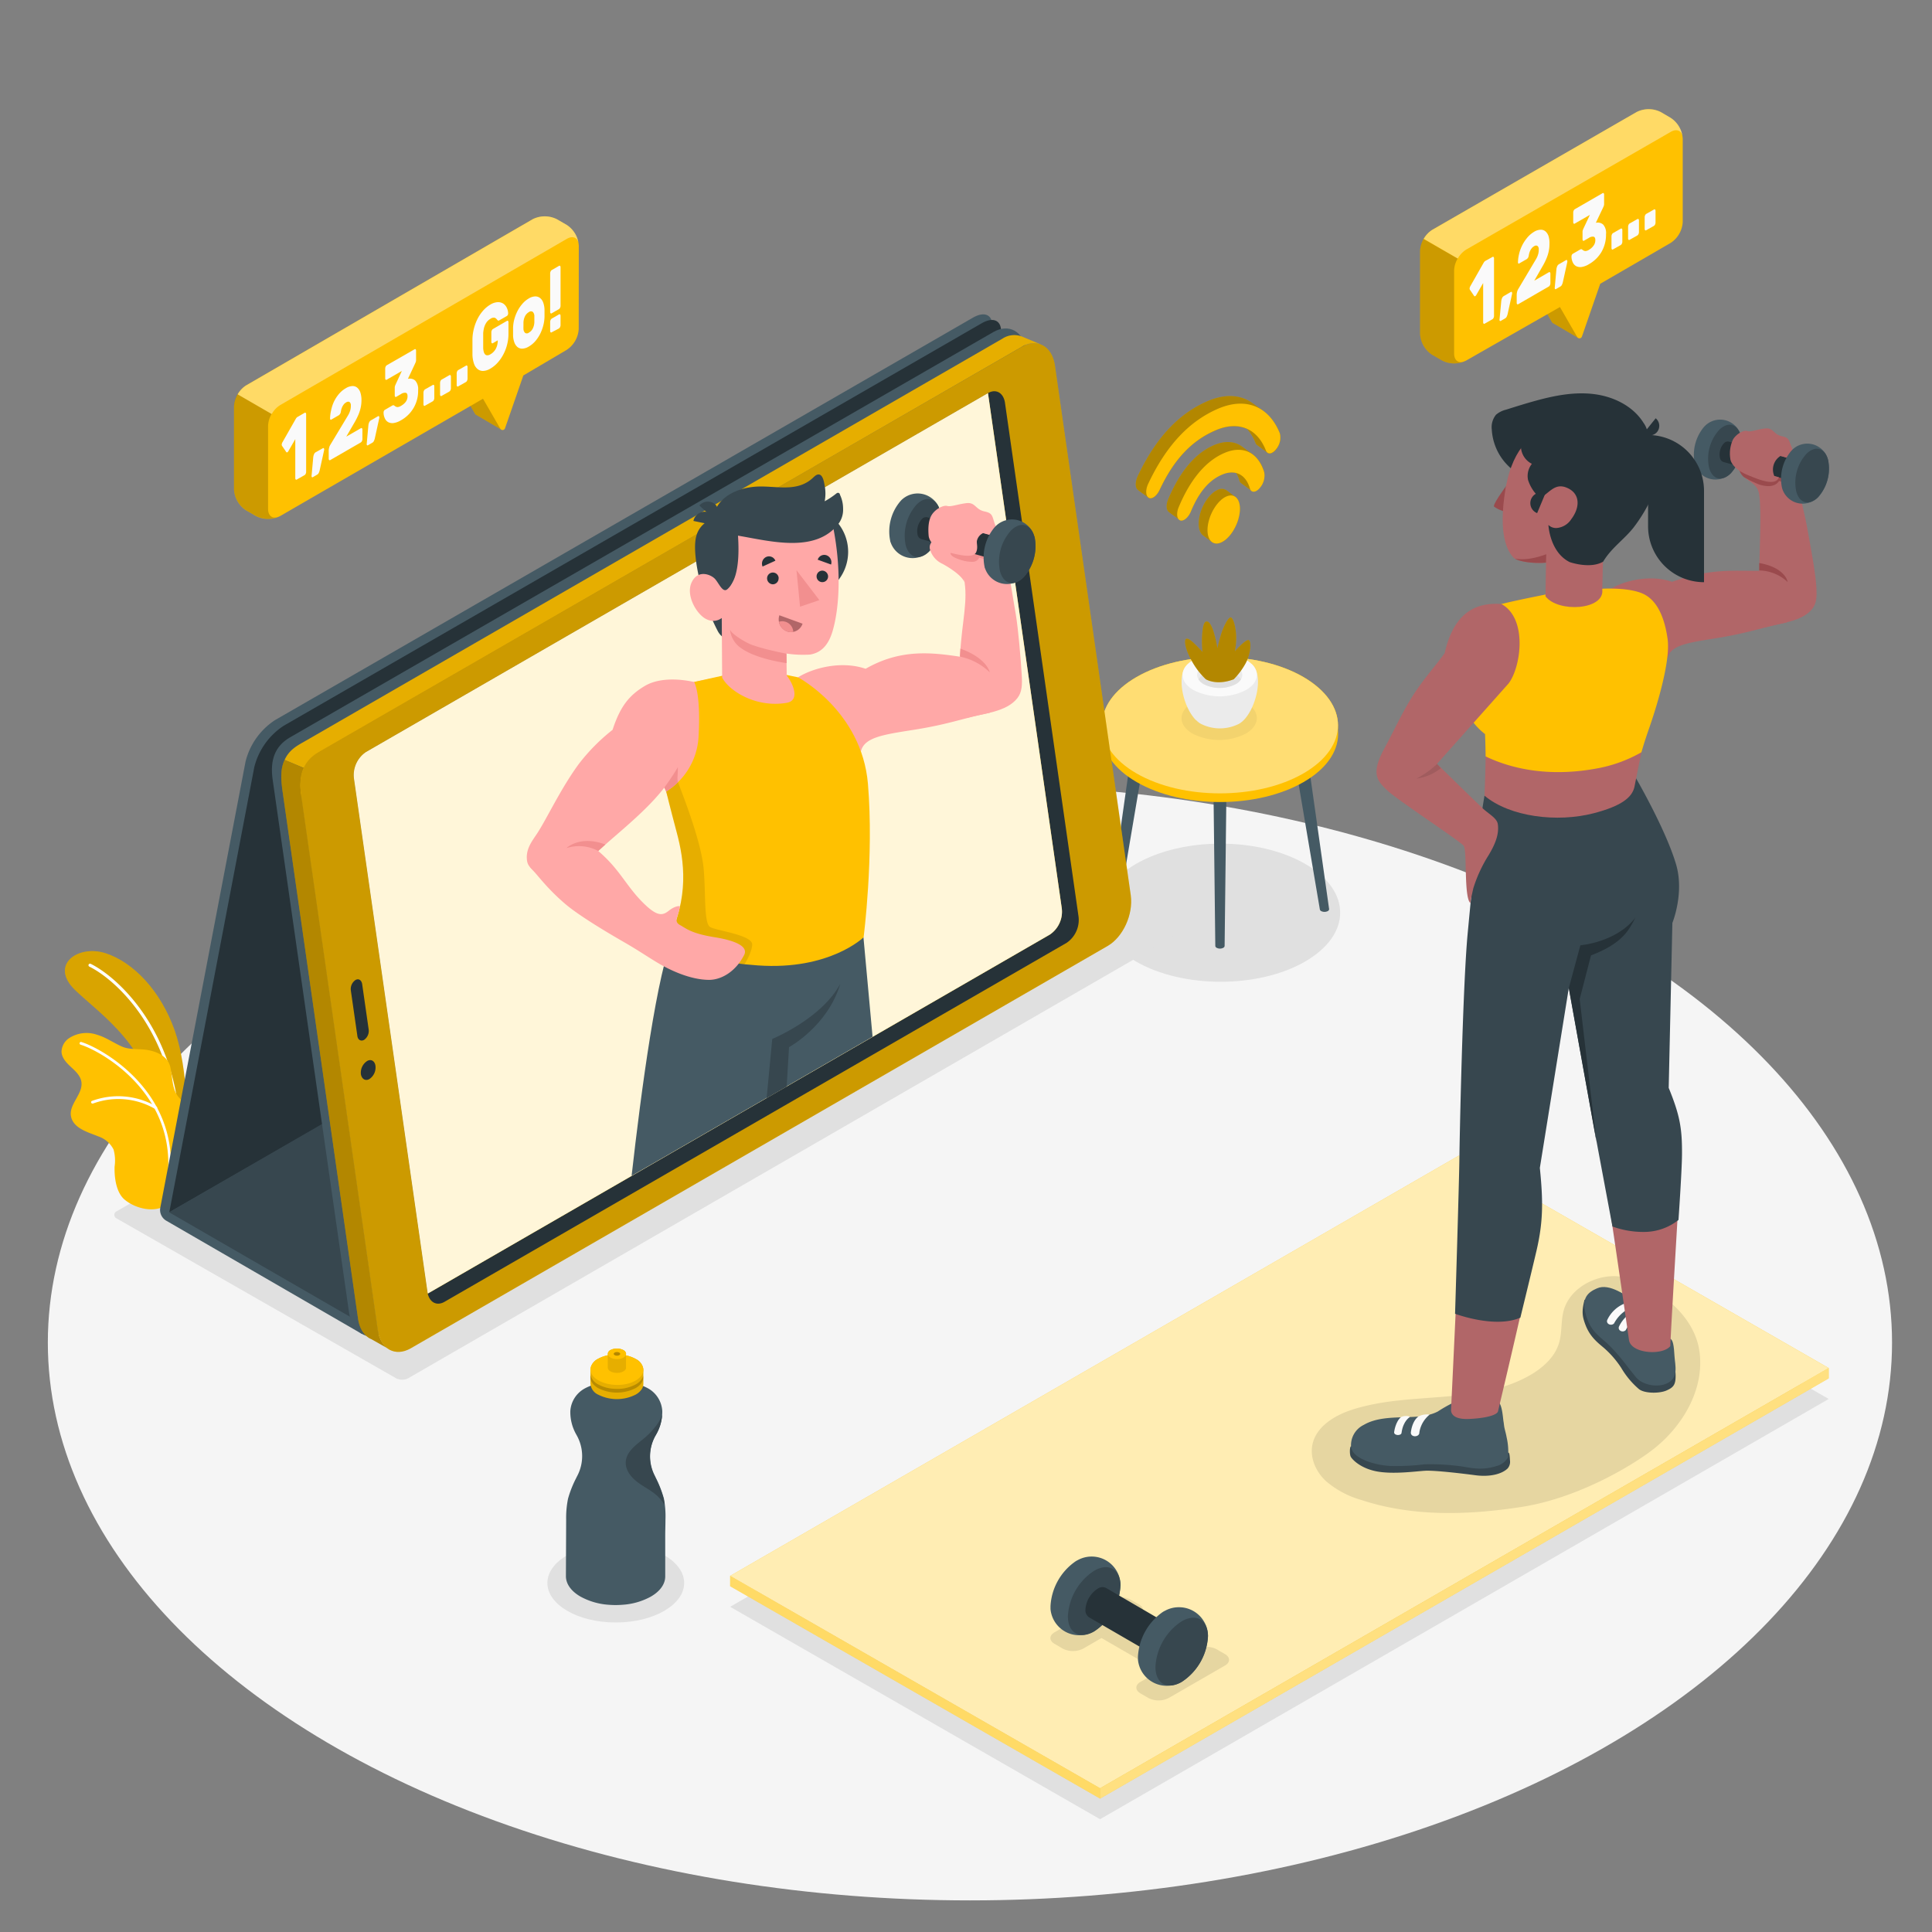 <svg xmlns="http://www.w3.org/2000/svg" viewBox="0 0 500 500"><rect x="0" y="0" width="500" height="500" fill="#808080" stroke="none"/><g id="freepik--Floor--inject-5"><ellipse id="freepik--floor--inject-5" cx="251.02" cy="347.46" rx="238.64" ry="144.36" style="fill:#f5f5f5"></ellipse></g><g id="freepik--Shadows--inject-5"><path id="freepik--Shadow--inject-5" d="M294,223.57c-12.08,7-12.08,18.29,0,25.27s31.68,7,43.77,0,12.09-18.29,0-25.27S306.11,216.59,294,223.57Z" style="fill:#e0e0e0"></path><path id="freepik--shadow--inject-5" d="M102.5,356.69,30.16,315.31a1,1,0,0,1,0-1.81l197.51-114a3.47,3.47,0,0,1,3.14,0l72.34,41.38a1,1,0,0,1,0,1.81l-197.51,114A3.47,3.47,0,0,1,102.5,356.69Z" style="fill:#e0e0e0"></path><ellipse id="freepik--shadow--inject-5" cx="159.36" cy="409.68" rx="17.7" ry="10.22" style="fill:#e0e0e0"></ellipse><polygon points="473.27 362.05 284.7 470.81 188.96 415.84 377.53 307.08 473.27 362.05" style="fill:#e0e0e0"></polygon></g><g id="freepik--Plants--inject-5"><g id="freepik--plants--inject-5"><path d="M48.38,291.79s.45-14.83-3.16-25.08-10.66-17.65-17.85-20-14.68,3-7.94,9.51S39,270.73,41.31,289.54Z" style="fill:#FFC100"></path><g style="opacity:0.15"><path d="M48.38,291.79s.45-14.83-3.16-25.08-10.66-17.65-17.85-20-14.68,3-7.94,9.51S39,270.73,41.31,289.54Z"></path></g><path d="M45.47,285.27h.08a.41.41,0,0,0,.34-.46C42.65,264,29.81,252.56,23.48,249.44a.4.4,0,0,0-.36.72c6.21,3.05,18.78,14.26,22,34.77A.39.39,0,0,0,45.47,285.27Z" style="fill:#fff"></path><path d="M15.92,272.22c.08,1.58,1.29,2.85,2.46,3.93s2.43,2.24,2.68,3.8c.52,3.15-3.33,5.85-2.68,9s4.55,4.1,7.09,5.16a6.83,6.83,0,0,1,3.92,3.39,10.65,10.65,0,0,1,.27,4.4c-.1,2.7.37,6.71,2.59,8.56,2.57,2.15,6.93,3.33,10,1.86,5.76-2.76,11.61-7.15,12.16-14.05a13.56,13.56,0,0,0-4.29-10.93c-1.14-1.05-2.45-1.89-3.53-3-2.21-2.25-1.84-5.33-2.52-8.22-.61-2.58-3.11-3.83-5.55-4.32s-4.88,0-7.08-1-4-2.32-6.31-3a8.3,8.3,0,0,0-7.21.85A4.38,4.38,0,0,0,15.92,272.22Z" style="fill:#FFC100"></path><path d="M43.66,304.88h0a.35.35,0,0,0,.39-.32c2.32-22.3-17.9-33.35-23-34.89a.35.35,0,0,0-.44.24.36.36,0,0,0,.23.45c5,1.5,24.8,12.31,22.54,34.13A.35.35,0,0,0,43.66,304.88Z" style="fill:#fff"></path><path d="M23.87,285.59a.31.31,0,0,0,.21,0A18.93,18.93,0,0,1,40.15,287a.36.36,0,0,0,.49-.13.36.36,0,0,0-.14-.49,19.68,19.68,0,0,0-16.71-1.46.35.35,0,0,0,.08.67Z" style="fill:#fff"></path></g></g><g id="freepik--Table--inject-5"><g id="freepik--table--inject-5"><g id="freepik--table--inject-5"><path d="M292.12,199.49a.86.86,0,0,1,.5-.7,2.69,2.69,0,0,1,2.41,0,.86.86,0,0,1,.5.7l-6.07,35.82h0a.61.61,0,0,1-.35.48,1.89,1.89,0,0,1-1.7,0,.61.61,0,0,1-.35-.48h0Z" style="fill:#455a64"></path><path d="M338.91,199.49a.84.84,0,0,0-.5-.7,2.69,2.69,0,0,0-2.41,0,.86.86,0,0,0-.5.7l6.07,35.82h0a.63.63,0,0,0,.35.48,1.91,1.91,0,0,0,1.71,0,.63.63,0,0,0,.35-.48h0Z" style="fill:#455a64"></path><path d="M317.43,202.2a.85.85,0,0,0-.5-.69,2.63,2.63,0,0,0-2.41,0,.85.85,0,0,0-.5.69l.5,42.61h0a.6.6,0,0,0,.35.48,1.85,1.85,0,0,0,1.71,0,.6.6,0,0,0,.35-.48h0Z" style="fill:#455a64"></path><path d="M346.26,187.69h0c0-4.51-3-9-8.92-12.47-11.93-6.88-31.26-6.88-43.19,0-6,3.45-8.92,8-8.92,12.47h0v2.42h0c.07,4.46,3.06,8.9,8.94,12.29,11.93,6.89,31.26,6.89,43.19,0,5.89-3.39,8.87-7.83,8.94-12.29h0Z" style="fill:#FFC100"></path><path d="M294.13,175.22c-11.93,6.89-11.93,18.05,0,24.94s31.26,6.88,43.19,0,11.93-18,0-24.94S306.06,168.34,294.13,175.22Z" style="fill:#FFC100"></path><path d="M294.13,175.22c-11.93,6.89-11.93,18.05,0,24.94s31.26,6.88,43.19,0,11.93-18,0-24.94S306.06,168.34,294.13,175.22Z" style="fill:#fff;opacity:0.45"></path></g><g id="freepik--Pot--inject-5"><g style="opacity:0.05"><path d="M322.41,181.86c3.81,2.2,3.81,5.76,0,8a15.25,15.25,0,0,1-13.77,0c-3.81-2.2-3.81-5.76,0-8A15.25,15.25,0,0,1,322.41,181.86Z"></path></g><path d="M309.47,186.33c-3.32-3.38-5.26-11.82-2-14.5h16.44c3.23,2.68,1.29,11.12-2,14.5l-.09.09-.12.11-.3.27-.08.06-.25.19a4.94,4.94,0,0,1-.42.27,10.87,10.87,0,0,1-9.87,0h0c-.15-.08-.29-.17-.44-.27l-.23-.18-.1-.07-.28-.26-.14-.13Z" style="fill:#ebebeb"></path><path d="M322.45,170.75c3.76,2.16,3.76,5.68,0,7.84a15,15,0,0,1-13.58,0c-3.75-2.16-3.75-5.68,0-7.84A15,15,0,0,1,322.45,170.75Z" style="fill:#fafafa"></path><path d="M319.79,172.28c2.29,1.32,2.29,3.46,0,4.78a9.17,9.17,0,0,1-8.26,0c-2.28-1.32-2.28-3.46,0-4.78A9.17,9.17,0,0,1,319.79,172.28Z" style="fill:#ebebeb"></path><path d="M311.53,174.55a9.11,9.11,0,0,1,8.26,0,3.83,3.83,0,0,1,1.37,1.25,3.76,3.76,0,0,1-1.37,1.26,9.17,9.17,0,0,1-8.26,0,3.76,3.76,0,0,1-1.37-1.26A3.83,3.83,0,0,1,311.53,174.55Z" style="fill:#e0e0e0"></path><path d="M319.29,175.8a18.66,18.66,0,0,0,3-4c1.38-2.44,1.64-5.71.92-6.12s-3.62,2.86-3.62,2.86a17.67,17.67,0,0,0,.31-4.17c-.12-2.17-.65-4.15-1.28-4.54s-2,2.34-2.61,4.33-.95,3.62-.95,3.62a30.92,30.92,0,0,0-1.07-4.57c-.73-2.07-1.39-2.53-1.9-2.33s-.84,1.17-1,3.91a26.62,26.62,0,0,0,.12,3.94s-1-1.13-2.16-2.22-1.78-1.37-2.14-1.14-.46,2.1,1.48,5.6a19.41,19.41,0,0,0,3.65,4.8S314.72,177.53,319.29,175.8Z" style="fill:#FFC100"></path><path d="M319.29,175.8a18.66,18.66,0,0,0,3-4c1.38-2.44,1.64-5.71.92-6.12s-3.62,2.86-3.62,2.86a17.67,17.67,0,0,0,.31-4.17c-.12-2.17-.65-4.15-1.28-4.54s-2,2.34-2.61,4.33-.95,3.62-.95,3.62a30.92,30.92,0,0,0-1.07-4.57c-.73-2.07-1.39-2.53-1.9-2.33s-.84,1.17-1,3.91a26.62,26.62,0,0,0,.12,3.94s-1-1.13-2.16-2.22-1.78-1.37-2.14-1.14-.46,2.1,1.48,5.6a19.41,19.41,0,0,0,3.65,4.8S314.72,177.53,319.29,175.8Z" style="opacity:0.3"></path></g></g></g><g id="freepik--WiFi--inject-5"><g id="freepik--wifi--inject-5"><path d="M317.45,126.91a2.24,2.24,0,0,0-2.33-.12c-2.28,1-4.45,4.44-4.84,7.74-.23,2,.22,3.41,1.1,4.06l2.29,1.7a2.25,2.25,0,0,0,2.32.11c2.28-1,4.45-4.44,4.84-7.74.23-1.94-.21-3.39-1.08-4C319.36,128.32,317.84,127.2,317.45,126.91Z" style="fill:#FFC100"></path><path d="M317.45,126.91a2.24,2.24,0,0,0-2.33-.12c-2.28,1-4.45,4.44-4.84,7.74-.23,2,.22,3.41,1.1,4.06l2.29,1.7a2.25,2.25,0,0,0,2.32.11c2.28-1,4.45-4.44,4.84-7.74.23-1.94-.21-3.39-1.08-4C319.36,128.32,317.84,127.2,317.45,126.91Z" style="opacity:0.3"></path><path d="M321.46,115.59c-1.89-1.39-4.4-1.62-7.31-.37-5,2.13-8.92,7.11-11.81,13.95-.59,1.39-.54,2.78.11,3.3h0c.76.61,2.07,1.49,2.71,2h0c.81.65,2.24-.33,3-2.08,2-4.85,4.57-8.1,8.07-9.6a5.75,5.75,0,0,1,3.63-.44,7.52,7.52,0,0,1,.89,2,1.23,1.23,0,0,0,.42.67l2.73,2c.58.42,1.54,0,2.34-1.07h0a4.82,4.82,0,0,0,.94-3.74,8.72,8.72,0,0,0-2.94-4.6Z" style="fill:#FFC100"></path><path d="M321.46,115.59c-1.89-1.39-4.4-1.62-7.31-.37-5,2.13-8.92,7.11-11.81,13.95-.59,1.39-.54,2.78.11,3.3h0c.76.61,2.07,1.49,2.71,2h0c.81.65,2.24-.33,3-2.08,2-4.85,4.57-8.1,8.07-9.6a5.75,5.75,0,0,1,3.63-.44,7.52,7.52,0,0,1,.89,2,1.23,1.23,0,0,0,.42.67l2.73,2c.58.42,1.54,0,2.34-1.07h0a4.82,4.82,0,0,0,.94-3.74,8.72,8.72,0,0,0-2.94-4.6Z" style="opacity:0.3"></path><path d="M331.22,112.18a13,13,0,0,0-4.17-5.74c-.47-.35-2.31-1.72-2.77-2-3-2.26-7.08-2.63-11.75-.63-7.38,3.17-13.35,9.4-18.07,19.37-.69,1.47-.73,3,0,3.59h0c.79.64,2,1.44,2.71,2h0c.78.64,2.13-.27,2.91-1.93,3.83-8.16,8.49-12.86,14.53-15.46,3.12-1.33,5.89-1.37,8.16-.33a11.71,11.71,0,0,1,2.15,3.57,1.25,1.25,0,0,0,.4.55l2.72,2c.59.44,1.53.07,2.34-1A4.65,4.65,0,0,0,331.22,112.18Z" style="fill:#FFC100"></path><path d="M331.22,112.18a13,13,0,0,0-4.17-5.74c-.47-.35-2.31-1.72-2.77-2-3-2.26-7.08-2.63-11.75-.63-7.38,3.17-13.35,9.4-18.07,19.37-.69,1.47-.73,3,0,3.59h0c.79.64,2,1.44,2.71,2h0c.78.64,2.13-.27,2.91-1.93,3.83-8.16,8.49-12.86,14.53-15.46,3.12-1.33,5.89-1.37,8.16-.33a11.71,11.71,0,0,1,2.15,3.57,1.25,1.25,0,0,0,.4.55l2.72,2c.59.44,1.53.07,2.34-1A4.65,4.65,0,0,0,331.22,112.18Z" style="opacity:0.3"></path><path d="M320.83,132.66c-.39,3.3-2.56,6.76-4.84,7.74s-3.82-.89-3.43-4.18,2.56-6.76,4.84-7.74S321.22,129.37,320.83,132.66Z" style="fill:#FFC100"></path><path d="M316.87,117.23c-5,2.14-8.93,7.12-11.81,14-.59,1.39-.54,2.78.1,3.3h0c.81.65,2.24-.33,3-2.08,2-4.85,4.57-8.1,8.07-9.6s6.21,0,7.24,3.55c.37,1.29,1.71,1.08,2.77-.38h0a4.82,4.82,0,0,0,.94-3.74C325.68,117.26,321.84,115.1,316.87,117.23Z" style="fill:#FFC100"></path><path d="M315.25,105.77c-7.39,3.18-13.36,9.4-18.07,19.38-.7,1.46-.73,3,0,3.58h0c.78.64,2.13-.27,2.91-1.93,3.83-8.16,8.49-12.86,14.53-15.46s10.82-.32,13,5.25c.45,1.14,1.71.93,2.74-.49h0a4.65,4.65,0,0,0,.86-3.93C328.51,105.39,322.66,102.6,315.25,105.77Z" style="fill:#FFC100"></path></g></g><g id="freepik--Device--inject-5"><g id="freepik--device--inject-5"><g id="freepik--Case--inject-5"><path d="M230.05,205.77l4.13-2.38L256.67,85.73c.75-3.93-1.44-5.5-4.91-3.5L71.18,186.36a18,18,0,0,0-7.63,10.73L41.49,312.51A3.22,3.22,0,0,0,43,315.9l50.61,29.29,188.88-109Z" style="fill:#455a64"></path><path d="M65.81,198.54l-22,115.2,193-110.69L258.94,87.17c.75-3.92-1.45-5.49-4.91-3.49L73.45,187.81A18,18,0,0,0,65.81,198.54Z" style="fill:#263238"></path><polygon points="232.66 204.69 43.77 313.74 95.09 343.38 283.97 234.33 232.66 204.69" style="fill:#37474f"></polygon><path d="M257.09,85.93l-182,104.88c-4,2.3-5.24,6-4.53,10.94L90.32,339.6c.71,4.91,4.62,7.79,8.61,5.48L279.3,241c4-2.3,6.65-8.15,5.95-13.07L265.59,90.66C264.89,85.75,261.08,83.63,257.09,85.93Z" style="fill:#455a64"></path></g><g id="freepik--Tablet--inject-5"><path d="M269.36,89.14a5.63,5.63,0,0,0-4.91.61L84.08,193.85a12.08,12.08,0,0,0-4.6,5.28l-5.82-2.47c1.28-2.79,3.51-3.81,5.42-4.92L259.44,87.64a5.52,5.52,0,0,1,5.1-.52h0Z" style="fill:#FFC100"></path><path d="M269.36,89.14a5.63,5.63,0,0,0-4.91.61L84.08,193.85a12.08,12.08,0,0,0-4.6,5.28l-5.82-2.47c1.28-2.79,3.51-3.81,5.42-4.92L259.44,87.64a5.52,5.52,0,0,1,5.1-.52h0Z" style="opacity:0.1"></path><path d="M96.17,346.6h0c-1.79-.73-3.11-2.59-3.5-5.29L73.13,204.8c-.44-3.07-.59-5.82.53-8.14l5.82,2.47c-.15.32-.29.65-.43,1s-.2.54-.29.81a.42.42,0,0,0,0,.12c-.11.31-.2.63-.28.94s-.16.66-.21,1a6.42,6.42,0,0,0-.1.75,11.36,11.36,0,0,0,0,3.19L97.79,344.17c.39,2.73,1.74,4.61,3.55,5.33Z" style="fill:#FFC100"></path><path d="M101.34,349.5l-.29-.12-4.88-2.77v0c-1.79-.73-3.11-2.58-3.5-5.29L73.13,204.81c-.45-3.08-.59-5.83.52-8.15l5,2.1a12.28,12.28,0,0,0-.67,6.82l.2,1.34L97.79,344.19a4.54,4.54,0,0,0,.09.51,2.14,2.14,0,0,0,.06.27,2.22,2.22,0,0,0,.09.37c0,.13.06.25.1.37l.12.35a3,3,0,0,0,.17.41c.06.14.12.27.19.4s.13.25.2.37a6,6,0,0,0,.72,1l.26.27.29.26A4.77,4.77,0,0,0,101.34,349.5Z" style="opacity:0.3"></path><path d="M264.45,89.76l-182,104.87c-4,2.31-5.23,6-4.53,11l19.85,138.6c.7,4.92,4.51,7,8.5,4.73L286.65,244.82c4-2.3,6.66-8.16,6-13.07L273,94.49C272.25,89.57,268.44,87.46,264.45,89.76Z" style="fill:#FFC100"></path><path d="M264.45,89.76l-182,104.87c-4,2.31-5.23,6-4.53,11l19.85,138.6c.7,4.92,4.51,7,8.5,4.73L286.65,244.82c4-2.3,6.66-8.16,6-13.07L273,94.49C272.25,89.57,268.44,87.46,264.45,89.76Z" style="opacity:0.2"></path><path d="M276.05,244l-161,92.9c-2.07,1.2-4,.1-4.41-2.45L91.6,201.42a7.21,7.21,0,0,1,3.08-6.78l161-92.9c2.07-1.2,4-.1,4.4,2.45l19.05,133.05A7.17,7.17,0,0,1,276.05,244Z" style="fill:#263238"></path><path d="M91.6,201.42l19.05,133.05.06.3,161-92.91a7.15,7.15,0,0,0,3.08-6.77l-19.1-133.35-161,92.9A7.21,7.21,0,0,0,91.6,201.42Z" style="fill:#FFC100"></path><path d="M91.6,201.42l19.05,133.05.06.3,161-92.91a7.15,7.15,0,0,0,3.08-6.77l-19.1-133.35-161,92.9A7.21,7.21,0,0,0,91.6,201.42Z" style="fill:#fff;opacity:0.85"></path><path d="M97.17,275.84a3.6,3.6,0,0,1-1.55,3.4c-1,.6-2,.05-2.22-1.23A3.62,3.62,0,0,1,95,274.6C96,274,97,274.55,97.17,275.84Z" style="fill:#263238"></path><path d="M92,253.63h0a2.82,2.82,0,0,0-1.21,2.65l1.7,11.85c.14,1,.91,1.42,1.72,1h0a2.82,2.82,0,0,0,1.21-2.65l-1.7-11.85C93.53,253.6,92.76,253.17,92,253.63Z" style="fill:#263238"></path></g><g id="freepik--personal-trainer--inject-5"><path d="M225.82,268.31l-22.23,12.83-5.19,3-34.94,20.15c2.48-22,6.58-52.85,11-62.72l49,1Z" style="fill:#455a64"></path><path d="M217.47,254.6C214.2,265.61,204.2,271,204.2,271l-.61,10.19-5.19,3,1.46-15.32S212.61,263.68,217.47,254.6Z" style="fill:#37474f"></path><path d="M206.53,175.29c3.86-2.43,11.22-4.36,17.49-2.21,9.16-5.25,17.21-4.22,24.93-3.05,1.91.29,8.24-.63,9.44.46.91.83,1.17,1.8,1.61,3.73l-3.85,10.25c-6.69,1.33-10.55,3-20.13,4.48-7.55,1.19-12.38,1.93-13.21,5.5A59.19,59.19,0,0,1,206.53,175.29Z" style="fill:#ffa8a7"></path><path d="M263.26,180.72c1.27-1.59,1.31-3.54,1.16-6.09-.23-4.09-.93-12.13-1.54-15.66-1-5.63-1.35-9.16-2.52-12.76-1.51-4.66-1-7.56-3.1-10.72S245,130,242.77,134.65c-1.25,2.67,3.33,4,3.46,6,0,0-3.58,2.8-1,3.76,2,.76,3.94,1.08,4.54,7.41.53,5.59-1.34,11.82-1.34,20.27,0,3.48,1.75,13.72,1.75,13.72C254.48,184.65,260.42,184.28,263.26,180.72Z" style="fill:#ffa8a7"></path><path d="M245.54,143.59c.3,1.1,5.35,2,6.48,1.78a1.76,1.76,0,0,0,1.39-1.09l3.47,1.06.13-2.89-11.24-.54A4.93,4.93,0,0,0,245.54,143.59Z" style="fill:#f28f8f"></path><path d="M256.15,174s-.69-3.66-7.61-6.14c0,.67-.11,1.45-.11,2.07A15.59,15.59,0,0,1,256.15,174Z" style="fill:#f28f8f"></path><g id="freepik--Dumbbell--inject-5"><path d="M243.28,132.15a0,0,0,0,0,0,0,6,6,0,0,0-10.05-2.67l0,0-.11.13a.86.86,0,0,0-.13.14,12.08,12.08,0,0,0-2.6,10.24s0,0,0,0v0c0,.18.1.35.16.52h0a6,6,0,0,0,7.16,3.73,6.4,6.4,0,0,0,1.24-.49,5.63,5.63,0,0,0,1.53-1.1,12.05,12.05,0,0,0,2.84-10.52A.42.42,0,0,1,243.28,132.15Z" style="fill:#455a64"></path><path d="M237.23,130.57a12.05,12.05,0,0,0-2.84,10.52c.89,3.35,3.61,4.09,6.07,1.64a12.05,12.05,0,0,0,2.84-10.52C242.41,128.86,239.69,128.12,237.23,130.57Z" style="fill:#37474f"></path><path d="M260.57,139.59h-.05L240,133.87h0a1.43,1.43,0,0,0-1.44.5,4.62,4.62,0,0,0-1.1,4,1.47,1.47,0,0,0,1,1.15L259,145.28h0a1.45,1.45,0,0,0,1.42-.51,4.62,4.62,0,0,0,1.09-4A1.49,1.49,0,0,0,260.57,139.59Z" style="fill:#263238"></path><path d="M258.06,144.14c.34,1.29,1.38,1.57,2.33.63a4.62,4.62,0,0,0,1.09-4,1.27,1.27,0,0,0-2.33-.63A4.62,4.62,0,0,0,258.06,144.14Z" style="fill:#455a64"></path><path d="M257.64,136.17c-.95-2.76-.63-3.33-2.92-3.83s-2.31-2.4-4.59-2.13-4,1-5,.73-3.05.79-4,2.32-.93,3.79-.8,5.34,1.72,3.47,5,4.31,6.61,1.56,7.3,0c.54-1.24.05-2.3.21-3a2.87,2.87,0,0,1,1.58-1.94l1.61.44Z" style="fill:#ffa8a7"></path><path d="M267.7,138.88a0,0,0,0,1,0,0,6,6,0,0,0-10.05-2.68l0,0-.12.12-.13.14a12.14,12.14,0,0,0-2.59,10.25.08.08,0,0,0,0,0v0c0,.18.11.35.17.52h0a6,6,0,0,0,7.16,3.72,6.4,6.4,0,0,0,2.76-1.58,12,12,0,0,0,2.85-10.52A.14.14,0,0,1,267.7,138.88Z" style="fill:#455a64"></path><path d="M261.64,137.3a12.05,12.05,0,0,0-2.84,10.52c.9,3.35,3.61,4.09,6.07,1.64a12.07,12.07,0,0,0,2.85-10.52C266.82,135.58,264.11,134.85,261.64,137.3Z" style="fill:#37474f"></path><path d="M249.6,150.75c-.51-1.66-3.71-3.76-5.69-4.83a5.88,5.88,0,0,1-3.24-3.76,2,2,0,0,1,.35-1.74,7.57,7.57,0,0,1,1.52-1l2.16-1.14c.82-.44,1.6-1,2.39-1.5a2.69,2.69,0,0,1,.61-.31.83.83,0,0,1,.67.08c.78.55.68,2.06.36,2.82a6.67,6.67,0,0,1-1.49,1.91A4.24,4.24,0,0,0,246,143c-.12.63.67,1.11,1.14,1.32a13.52,13.52,0,0,0,2.7.93C251.05,145.49,249.24,149.58,249.6,150.75Z" style="fill:#ffa8a7"></path></g><path d="M221,190.68c-1.37-7.86-8.26-14.77-18.26-15.83l-13.45-.23s-3.47.58-9.47,1.84-9.1,4.09-9.63,8.87c-.35,3.21-.22,5,.86,10.35l1.32,9.17s4.64,12.76,5,17.65a41.31,41.31,0,0,1-2.93,19.07c17.7,7.78,34.2,10.24,47.91.36C224.41,230,224.79,212.14,221,190.68Z" style="fill:#ffa8a7"></path><path d="M224.62,202.82C223,184,206.53,175.29,206.53,175.29L195.37,173l-15.74,3.5s3.93,19.54-7.22,28.34c0,0,.83,3.48,2.74,10.66s3.33,16.79-2.49,28.2c0,0,4.9,4.84,23.49,6.15s27.35-7.28,27.35-7.28S226.2,221.69,224.62,202.82Z" style="fill:#FFC100"></path><path d="M192.67,249.55c1-1.6,2-3.75,2-5.15-.1-2.46-9.21-3.52-10.89-4.49s-1.08-8.91-1.7-15.31-4.62-17-6.6-22.1l.44-1.35a17.35,17.35,0,0,1-3.48,3.7s.83,3.48,2.74,10.66,3.33,16.79-2.49,28.2C172.66,243.71,177,247.93,192.67,249.55Z" style="opacity:0.1"></path><path d="M179.63,176.51s-7.67-2-12.73,1c-4.16,2.46-6.42,5.43-8.37,11.37a49.89,49.89,0,0,0-8.77,8.88c-4.6,6.29-8,13.63-10.57,17.66-1.4,2.18-3.26,4.27-2.78,7.41.19,1.22,1,1.92,2.41,3.27l14.1-3.93c4.14-4.52,13.33-11,19-18.33l.49,1a17.84,17.84,0,0,0,8.37-14.07C181.45,179.16,179.63,176.51,179.63,176.51Z" style="fill:#ffa8a7"></path><path d="M137.26,224.48c1.56,1.59,4.09,5.24,9,9.44,3.73,3.2,11.92,8,15,9.77,4.24,2.44,5.85,3.64,9.12,5.59,2.47,1.46,7.92,4.28,13.11,4.31,3,0,6.77-1.91,9.09-6.43,1.19-2.31-2.55-3.79-7.58-4.6-6.28-1-7.5-2.36-9.05-3.18-1-.56-1-1.25-.61-2.37a14,14,0,0,0,.63-2.45c-.24-.17-1.45,0-2.84,1.1-1.68,1.35-3.09,1.68-7.08-2.41-4.13-4.24-5.81-8.41-11.21-13S137.26,224.48,137.26,224.48Z" style="fill:#ffa8a7"></path><path d="M175.35,200.8c.1-1.52.08-2.25.08-2.25a58.67,58.67,0,0,1-3.51,5.26l.49,1a15.3,15.3,0,0,0,3-2.35A7.74,7.74,0,0,1,175.35,200.8Z" style="fill:#f28f8f"></path><path d="M154.82,220.23a10.52,10.52,0,0,0-8.22-.74s3.43-3.43,10.06-.93Z" style="fill:#f28f8f"></path><path d="M184.53,134.31a6.2,6.2,0,0,0-4.29,4.29c-.75,2.47-.32,7.14,1.23,13.26a50.45,50.45,0,0,0,4.37,11.62,4.67,4.67,0,0,0,2.73,2.15l-.22-7.26-.3-5.07s3.23-4.46,3.56-8.1c.43-4.68-.57-6.59-.57-6.59Z" style="fill:#37474f"></path><path d="M184.86,135.93l-5.4-1.11a3,3,0,0,1,3.35-2.37A2.84,2.84,0,0,1,184.86,135.93Z" style="fill:#37474f"></path><path d="M185,134.54l-4-3.73a2.92,2.92,0,0,1,4.08-.3A2.82,2.82,0,0,1,185,134.54Z" style="fill:#37474f"></path><path d="M195.86,142.93A11.82,11.82,0,1,0,207.57,131,11.82,11.82,0,0,0,195.86,142.93Z" style="fill:#37474f"></path><path d="M188.24,152.49c-1.22,1.07-2.23-1.67-3.26-2.73s-4.4-2.49-6,1,1.52,8.6,4.1,9.6a3.67,3.67,0,0,0,3.71-.42l.1,15.41c1.77,3.45,8.75,7.91,16.71,6.54,3.41-.58,1.82-4.74,0-7.07l-.07-5.68a29.17,29.17,0,0,0,6.12.26c3.34-.55,5.06-3.08,6-6.7,1.57-5.82,2.16-15.58-.14-26.84-3.75-2.87-16.71-2.31-24.52,2.71C191.68,148.6,189.45,151.43,188.24,152.49Z" style="fill:#ffa8a7"></path><path d="M217.37,127.9a.6.6,0,0,0-.48-.37.83.83,0,0,0-.46.2,21.28,21.28,0,0,1-3,2,10.61,10.61,0,0,0,0-4c-.15-.82-.4-2.73-1.42-2.92-.6-.12-1.13.39-1.58.81-4.05,3.84-9.39,2.11-14.3,2.3-4.11.15-9.06,1.86-10.89,5.86-.84,1.84-1,3.76.71,5a11.69,11.69,0,0,0,5,1.84c8.2,1.37,20,4.67,26-3a6.06,6.06,0,0,0,1.24-4,8.32,8.32,0,0,0-.84-3.65Z" style="fill:#37474f"></path><path d="M203.54,169.18s-7.46-1.43-10.08-2.79c-1.75-.91-4.1-2.4-4.53-3.42a6.54,6.54,0,0,0,2.69,4.64c4,3,11.95,4,11.95,4Z" style="fill:#f28f8f"></path><path d="M201.5,149.66a1.52,1.52,0,0,1-1.47,1.56,1.54,1.54,0,0,1-1.51-1.55,1.49,1.49,0,1,1,3,0Z" style="fill:#263238"></path><path d="M200.67,145.11l-3.32,1.51a1.92,1.92,0,0,1,.94-2.48A1.78,1.78,0,0,1,200.67,145.11Z" style="fill:#263238"></path><path d="M201.7,159.23l6,2.18a3.13,3.13,0,0,1-4,2A3.33,3.33,0,0,1,201.7,159.23Z" style="fill:#b16668"></path><path d="M203.65,163.42a3,3,0,0,0,1.65.11,2.88,2.88,0,0,0-2.9-2.75,3,3,0,0,0-.8.13A3.23,3.23,0,0,0,203.65,163.42Z" style="fill:#f28f8f"></path><path d="M215.08,146.1l-3.46-1.25a1.78,1.78,0,0,1,2.3-1.14A1.94,1.94,0,0,1,215.08,146.1Z" style="fill:#263238"></path><path d="M214.31,149.22a1.49,1.49,0,1,1-1.51-1.54A1.53,1.53,0,0,1,214.31,149.22Z" style="fill:#263238"></path><polygon points="206.13 147.56 207.05 157.01 212.05 155.31 206.13 147.56" style="fill:#f28f8f"></polygon></g></g></g><g id="freepik--Mat--inject-5"><g id="freepik--mat--inject-5"><polygon points="473.27 354.05 284.7 462.81 188.96 407.84 377.53 299.08 473.27 354.05" style="fill:#FFC100"></polygon><polygon points="473.27 354.05 284.7 462.81 188.96 407.84 377.53 299.08 473.27 354.05" style="fill:#fff;opacity:0.7"></polygon><polygon points="473.27 354.05 473.27 356.72 284.7 465.48 284.7 462.81 473.27 354.05" style="fill:#FFC100"></polygon><polygon points="473.27 354.05 473.27 356.72 284.7 465.48 284.7 462.81 473.27 354.05" style="fill:#fff;opacity:0.5"></polygon><polygon points="284.7 462.81 188.96 407.84 188.96 410.51 284.7 465.48 284.7 462.81" style="fill:#FFC100"></polygon><polygon points="284.7 462.81 188.96 407.84 188.96 410.51 284.7 465.48 284.7 462.81" style="fill:#fff;opacity:0.4"></polygon></g></g><g id="freepik--dumbbell--inject-5"><g id="freepik--dumbbell--inject-5"><g id="freepik--shadow--inject-5"><path id="freepik--shadow--inject-5" d="M297.3,439.49l-2.13-1.23c-1.45-.84-1.45-2.19,0-3l4.76-2.75-14.86-8.59-4.76,2.75a5.85,5.85,0,0,1-5.25,0l-2.13-1.24c-1.45-.83-1.45-2.19,0-3L287.37,414a5.76,5.76,0,0,1,5.24,0l2.14,1.23c1.45.84,1.45,2.19,0,3l-5.26,3,14.86,8.59,5.26-3a5.82,5.82,0,0,1,5.24,0l2.14,1.24c1.45.83,1.45,2.19,0,3l-14.44,8.33A5.78,5.78,0,0,1,297.3,439.49Z" style="opacity:0.1"></path></g><path d="M290,410.36s0,0,0-.05a7.48,7.48,0,0,0-11.28-6.44l-.05,0-.18.12a1.37,1.37,0,0,0-.2.13,15.09,15.09,0,0,0-6.42,11.53v.08c0,.23,0,.46,0,.68v0a7.45,7.45,0,0,0,9.09,6.6,6.86,6.86,0,0,0,2.2-.84,15,15,0,0,0,6.8-11.77S290,410.38,290,410.36Z" style="fill:#455a64"></path><path d="M283.17,406.51a15,15,0,0,0-6.8,11.77c0,4.34,3.05,6.1,6.8,3.93a15,15,0,0,0,6.8-11.77C290,406.1,286.92,404.34,283.17,406.51Z" style="fill:#37474f"></path><path d="M303.85,421.19h0l-.05,0L286.32,411h0a2.13,2.13,0,0,0-2.27.17,6.94,6.94,0,0,0-3.14,5.43,2.18,2.18,0,0,0,1,2l17.48,10.13h0a2.17,2.17,0,0,0,2.25-.19,6.93,6.93,0,0,0,3.13-5.43A2.24,2.24,0,0,0,303.85,421.19Z" style="fill:#263238"></path><path d="M298.46,426.81c0,2,1.4,2.81,3.13,1.81a6.93,6.93,0,0,0,3.13-5.43c0-2-1.4-2.81-3.13-1.81A6.93,6.93,0,0,0,298.46,426.81Z" style="fill:#455a64"></path><path d="M312.62,423.44v0a7.48,7.48,0,0,0-7.48-7.49,7.4,7.4,0,0,0-3.79,1l-.05,0-.18.11-.21.13a15.1,15.1,0,0,0-6.41,11.53v.09c0,.22,0,.45,0,.68h0a7.46,7.46,0,0,0,9.1,6.6,6.64,6.64,0,0,0,2.2-.84,15,15,0,0,0,6.8-11.77S312.62,423.47,312.62,423.44Z" style="fill:#455a64"></path><path d="M305.83,419.59a15,15,0,0,0-6.8,11.78c0,4.33,3,6.09,6.8,3.92a15,15,0,0,0,6.8-11.77C312.63,419.18,309.58,417.43,305.83,419.59Z" style="fill:#37474f"></path></g></g><g id="freepik--Water--inject-5"><g id="freepik--water--inject-5"><path d="M171.82,387.84a28.92,28.92,0,0,0-2.07-5.34c-.09-.2-.19-.39-.28-.59a10.94,10.94,0,0,1,.14-10.32c.07-.11.13-.22.19-.33a11.82,11.82,0,0,0,1.6-6.08,7.2,7.2,0,0,0-3.47-5.75,12.6,12.6,0,0,0-1.61-.78,2.75,2.75,0,0,1-1.75-2.55V353l-10.07,0v3.15a2.77,2.77,0,0,1-1.77,2.54,11,11,0,0,0-1.62.77,7.18,7.18,0,0,0-3.51,5.72,11.74,11.74,0,0,0,1.55,6.09l.17.31a11,11,0,0,1,.09,10.35c-.1.19-.2.38-.29.58a28,28,0,0,0-2.11,5.33,24.74,24.74,0,0,0-.49,5.42l-.06,14.66c0,1.9,1.24,3.81,3.74,5.26a17.59,17.59,0,0,0,7.28,2.13,22.12,22.12,0,0,0,3.64,0,17.52,17.52,0,0,0,7.25-2.07c2.52-1.43,3.78-3.33,3.79-5.23l0-10.6c0-1.32.06-2.7.06-4.08A24.72,24.72,0,0,0,171.82,387.84Z" style="fill:#455a64"></path><path d="M169.61,371.59c.07-.11.13-.22.19-.33a11.66,11.66,0,0,0,1.56-5.15,9.39,9.39,0,0,1-1,2.09,20,20,0,0,1-4.54,4.73c-1.73,1.41-3.65,3-3.86,5.23s1.31,4.1,3,5.4,3.74,2.21,5.28,3.71a12.8,12.8,0,0,1,1.76,2.19c-.07-.55-.15-1.09-.26-1.62a28.92,28.92,0,0,0-2.07-5.34c-.09-.2-.19-.39-.28-.59A10.94,10.94,0,0,1,169.61,371.59Z" style="fill:#37474f"></path><path d="M152.81,356.43v1.69a3.41,3.41,0,0,0,2,2.81,10.72,10.72,0,0,0,9.68,0,4.59,4.59,0,0,0,1.51-1.3,2.58,2.58,0,0,0,.5-1.48v-1.72a1.75,1.75,0,0,0-.05-.46,3.66,3.66,0,0,0-1.94-2.35l-.1-.05a10.7,10.7,0,0,0-9.58,0,3.66,3.66,0,0,0-2,2.32A2,2,0,0,0,152.81,356.43Z" style="fill:#FFC100"></path><path d="M152.81,356.43v1.69a3.41,3.41,0,0,0,2,2.81,10.72,10.72,0,0,0,9.68,0,4.59,4.59,0,0,0,1.51-1.3,2.58,2.58,0,0,0,.5-1.48v-1.72a1.75,1.75,0,0,0-.05-.46,3.66,3.66,0,0,0-1.94-2.35l-.1-.05a10.7,10.7,0,0,0-9.58,0,3.66,3.66,0,0,0-2,2.32A2,2,0,0,0,152.81,356.43Z" style="opacity:0.1"></path><path d="M164.48,359.25c2.67-1.53,2.68-4,0-5.59a10.69,10.69,0,0,0-9.68,0c-2.68,1.53-2.69,4,0,5.58A10.69,10.69,0,0,0,164.48,359.25Z" style="opacity:0.2"></path><path d="M152.81,354.45v1a2,2,0,0,0,.05.48,3.7,3.7,0,0,0,1.94,2.34,9.58,9.58,0,0,0,4.28,1.15,10.1,10.1,0,0,0,5.4-1.12A4.58,4.58,0,0,0,166,357a2.67,2.67,0,0,0,.45-1,1.83,1.83,0,0,0,.05-.47v-1.05a3.39,3.39,0,0,0-2-2.8c-.12-.07-.24-.14-.37-.2a10.74,10.74,0,0,0-9.31.16A3.41,3.41,0,0,0,152.81,354.45Z" style="fill:#FFC100"></path><path d="M152.81,354.45v1a2,2,0,0,0,.05.48,3.7,3.7,0,0,0,1.94,2.34,9.58,9.58,0,0,0,4.28,1.15,10.1,10.1,0,0,0,5.4-1.12A4.58,4.58,0,0,0,166,357a2.67,2.67,0,0,0,.45-1,1.83,1.83,0,0,0,.05-.47v-1.05a3.39,3.39,0,0,0-2-2.8c-.12-.07-.24-.14-.37-.2a10.74,10.74,0,0,0-9.31.16A3.41,3.41,0,0,0,152.81,354.45Z" style="opacity:0.1"></path><path d="M152.81,354.42c0,2.17,3.05,3.94,6.83,4s6.85-1.74,6.86-3.91-3.05-3.94-6.83-4S152.82,352.25,152.81,354.42Z" style="fill:#FFC100"></path><path d="M157.3,350.38v3.55a.86.86,0,0,0,0,.16,1.29,1.29,0,0,0,.68.81,3.22,3.22,0,0,0,1.48.4,3.39,3.39,0,0,0,1.87-.39,1.46,1.46,0,0,0,.52-.45.85.85,0,0,0,.16-.35.88.88,0,0,0,0-.16V350.4a1.19,1.19,0,0,0-.69-1l-.12-.06a3.73,3.73,0,0,0-3.23.05A1.18,1.18,0,0,0,157.3,350.38Z" style="fill:#FFC100"></path><path d="M157.3,350.38v3.55a.86.86,0,0,0,0,.16,1.29,1.29,0,0,0,.68.81,3.22,3.22,0,0,0,1.48.4,3.39,3.39,0,0,0,1.87-.39,1.46,1.46,0,0,0,.52-.45.85.85,0,0,0,.16-.35.88.88,0,0,0,0-.16V350.4a1.19,1.19,0,0,0-.69-1l-.12-.06a3.73,3.73,0,0,0-3.23.05A1.18,1.18,0,0,0,157.3,350.38Z" style="opacity:0.1"></path><path d="M157.3,350.37c0,.75,1.06,1.37,2.37,1.37s2.37-.6,2.37-1.35-1-1.37-2.36-1.37S157.3,349.62,157.3,350.37Z" style="fill:#FFC100"></path><path d="M158.83,350.38c0,.26.37.48.84.48s.84-.21.84-.48-.37-.48-.84-.48S158.83,350.11,158.83,350.38Z" style="fill:#FFC100"></path><path d="M158.83,350.38c0,.26.37.48.84.48s.84-.21.84-.48-.37-.48-.84-.48S158.83,350.11,158.83,350.38Z" style="opacity:0.3"></path></g></g><g id="freepik--Character--inject-5"><g id="freepik--character--inject-5"><g id="freepik--shadow--inject-5"><path d="M404.63,339.34c-.68,2.67-.36,5.52-1.13,8.16-1.11,3.78-4.31,6.59-7.74,8.52-13.63,7.66-30.89,4-45.78,8.79-4.61,1.49-9.45,4.42-10.35,9.18-.65,3.42,1,7,3.56,9.35a24.16,24.16,0,0,0,9.14,4.86c13.27,4.38,27.59,3.93,41.41,1.8,14.67-2.27,28.5-10.65,33.64-14.56,8-6.05,13.84-15.85,12.43-25.75-1.29-9-9.71-15.66-17.93-18.7C415.37,328.58,406.4,332.43,404.63,339.34Z" style="opacity:0.1"></path></g><g id="freepik--character--inject-5"><path d="M416.56,152.57c3.56-2.25,10.37-4,16.16-2,10-3.45,15-2.82,23-2.83,1.79,0,7.62-.57,8.72.44.84.76,1.09,1.66,1.49,3.44l-3.56,9.48c-6.18,1.22-9.74,2.73-18.6,4.13-7,1.11-11.44,1.78-12.21,5.09A54.87,54.87,0,0,1,416.56,152.57Z" style="fill:#b16668"></path><path d="M469,157.59c1.18-1.47,1.21-3.27,1.08-5.63-.22-3.78-1.6-11-2.17-14.22-.9-5.21-1.92-8.35-2.66-12.51-.79-4.46-.32-6.8-1.92-10.33-1.46-3.22-11.24-4.18-13.26.11-1.16,2.47,3.08,3.71,3.2,5.59,0,0-3.87-1.21-3.06,1.17,1,2.86,4.65,2.69,5.09,6.35.63,5.15,0,13.73,0,21.54,0,3.22,1.62,12.68,1.62,12.68C460.87,161.22,466.36,160.88,469,157.59Z" style="fill:#b16668"></path><path d="M462.77,125.23l1.49-4.72L451.09,118c1,.89,2.1,1.69,2.16,2.65,0,0-3.87-1.21-3.06,1.17a4,4,0,0,0,1.1,1.63,29.92,29.92,0,0,0,4,1.95c2.39.73,4.21.5,5.11-.9C460.44,124.41,462.77,125.23,462.77,125.23Z" style="fill:#9a4a4d"></path><path d="M455.28,147.63a11.07,11.07,0,0,1,7.37,3s-.5-3.71-7.36-4.92l0,1.84Z" style="fill:#9a4a4d"></path><g id="freepik--dumbbell--inject-5"><path d="M450.52,112.71v0a5.54,5.54,0,0,0-9.29-2.47l0,0a1.14,1.14,0,0,0-.11.11l-.12.13a11.22,11.22,0,0,0-2.4,9.47V120c0,.17.1.33.15.48v0a5.54,5.54,0,0,0,6.62,3.44,6.29,6.29,0,0,0,1.14-.45,5.06,5.06,0,0,0,1.41-1,11.13,11.13,0,0,0,2.63-9.72Z" style="fill:#455a64"></path><path d="M444.93,111.25A11.11,11.11,0,0,0,442.3,121c.83,3.1,3.34,3.78,5.61,1.52a11.13,11.13,0,0,0,2.63-9.72C449.71,109.66,447.2,109,444.93,111.25Z" style="fill:#37474f"></path><path d="M466.5,119.58h-.05l-19-5.28h0a1.32,1.32,0,0,0-1.33.46,4.24,4.24,0,0,0-1,3.73,1.34,1.34,0,0,0,.89,1.07l19,5.28h0a1.35,1.35,0,0,0,1.31-.47,4.26,4.26,0,0,0,1-3.74A1.36,1.36,0,0,0,466.5,119.58Z" style="fill:#263238"></path><path d="M464.18,123.78a1.17,1.17,0,0,0,2.15.59,4.26,4.26,0,0,0,1-3.74c-.32-1.19-1.28-1.45-2.15-.58A4.24,4.24,0,0,0,464.18,123.78Z" style="fill:#455a64"></path><path d="M463.79,116.42c-.87-2.55-.58-3.08-2.7-3.54s-2.13-2.22-4.24-2-3.7,1-4.64.67-2.82.74-3.69,2.15a8.61,8.61,0,0,0-.73,4.93c.12,1.43,1.63,3.13,4.54,4.32s7.14,3,8.06.57l-1.2-.33a4.14,4.14,0,0,1,1.64-5.21l1.48.41Z" style="fill:#b16668"></path><path d="M473.08,118.92v0A5.54,5.54,0,0,0,466.3,115a5.46,5.46,0,0,0-2.51,1.46l0,0-.1.12-.13.13a11.17,11.17,0,0,0-2.39,9.47v.06c.05.16.1.32.16.48h0a5.54,5.54,0,0,0,6.62,3.44,5.74,5.74,0,0,0,1.14-.44,5.3,5.3,0,0,0,1.42-1A11.1,11.1,0,0,0,473.1,119,.14.14,0,0,0,473.08,118.92Z" style="fill:#455a64"></path><path d="M467.49,117.46a11.13,11.13,0,0,0-2.62,9.72c.82,3.1,3.33,3.78,5.61,1.51A11.1,11.1,0,0,0,473.1,119C472.28,115.88,469.77,115.2,467.49,117.46Z" style="fill:#37474f"></path></g><path d="M349.63,374.3c-.33.11-.38,2-.08,2.65s2.41,3,6.66,3.83,10.1,0,12.61-.15,10.41.81,12.92,1.15c3.94.53,7-.33,8.45-1.76a2.65,2.65,0,0,0,.59-2.08c-.07-1.67-.22-2-.42-2Z" style="fill:#37474f"></path><path d="M389.71,371q.12.5.21,1a17,17,0,0,1,.37,5.12,4.66,4.66,0,0,1-3,2.29c-3,.94-5.24.79-8.53.17a59.49,59.49,0,0,0-10-.62,62.42,62.42,0,0,1-8.74.44,21,21,0,0,1-6.44-1.32c-1.73-.74-3.49-1.68-3.91-3.46a5.85,5.85,0,0,1,3.25-5.85c3.17-1.86,7.22-1.89,10.79-2,2.87-.09,5.85-.16,8.4-1.48a37.19,37.19,0,0,1,3.93-2.24,10,10,0,0,1,3-.14c2.23-.05,4.46-.1,6.68-.12.61,0,1.22,0,1.82,0,1.2.1,1.42,4.25,1.56,5.05.12.64.14,1.31.31,1.93C389.5,370.18,389.61,370.59,389.71,371Z" style="fill:#455a64"></path><path d="M370,366.1a7.37,7.37,0,0,0-2.67,4.6c.06,1.26-2.15,1.37-2.21.11,0,0,.2-2.85,1.93-4.21A4.8,4.8,0,0,1,370,366.1Z" style="fill:#fafafa"></path><path d="M364.88,366.73s-1.71.9-2.15,4c0,.93-2,.85-1.93-.08,0,0,.3-2.68,1.76-3.89C363.17,366.37,364.68,366.36,364.88,366.73Z" style="fill:#fafafa"></path><path d="M410.09,336.32c-.75,2.94-.66,4.21.21,6.51,1.24,3.31,3.44,4.83,4.92,6.12a24.79,24.79,0,0,1,4.36,5.07,21.71,21.71,0,0,0,4.55,5.46c1.41,1.17,5.31,1.2,7.18.37s2.48-1.55,2.31-4.55-9.31-3.85-9.31-3.85Z" style="fill:#37474f"></path><path d="M432.2,346.43c.77.28,1,1.75,1.17,4.67.14,2.21,1.13,5.44-1.89,6.89-2.44,1.18-6.38.51-8.09-1.55-2.12-2.56-3.57-4.82-6.6-7.94-2.62-2.71-5.31-3.58-6.57-9.07-.8-3.53.72-5,3.08-6,3.25-1.46,7.76,2,10.11,3.62C425.31,338.31,431.42,346.16,432.2,346.43Z" style="fill:#455a64"></path><path d="M423.41,336.89l-.44-.14a8.48,8.48,0,0,0-7,4.82c-.43,1,.95,1.71,1.74.94a9.07,9.07,0,0,1,7-4.8A3.81,3.81,0,0,0,423.41,336.89Z" style="fill:#fafafa"></path><path d="M425.58,338.53A8.43,8.43,0,0,0,419,343.3c-.42,1,.95,1.71,1.74.94a8.69,8.69,0,0,1,5.86-4.56C426.28,339.27,425.92,338.87,425.58,338.53Z" style="fill:#fafafa"></path><path d="M431.47,281.73c-.51-10.76.66-29.61.54-42.85,3.41-11.65,1-16.56-2-22.31a105.27,105.27,0,0,0-7.52-12.66l-7,29.49-11.23,11.94s6.69,34.69,8.34,42.17c1.4,6.36,9,59.41,9,59.41.71,3.46,8.76,3.9,10.67,1.45.54-11.77,2.69-45.25,2.72-49C435.1,288.38,431.47,281.73,431.47,281.73Z" style="fill:#b16668"></path><path d="M382.62,228.86s-4.45,63.74-4.45,76.39c0,4.84-2.64,59.63-2.64,59.63,0,1.43,1.33,2.49,4.62,2.35,4.69-.21,7.35-1.08,7.54-2,.14-.65,7.33-30.71,9.19-40.53a74.46,74.46,0,0,0,.78-22.21c2.65-14.1,8-44.83,9.25-54.92C408,238.94,382.62,228.86,382.62,228.86Z" style="fill:#b16668"></path><path d="M384.19,205.88c-2.27,13.73-2.68,18-4.35,35.6-1.3,13.7-2.1,53.3-2.16,58.83S376.57,340,376.57,340s10.33,3.89,16.9,1c0,0,2.91-11.9,4.17-17.3,1.77-7.58,1.73-12.92.87-21.45l7.5-46.6s6,33.48,7.78,43,3.51,18.77,3.51,18.77a23.32,23.32,0,0,0,8.77,1.39,14.3,14.3,0,0,0,8.32-3.09s.88-12.62.91-16.89c.05-6.81-.55-10.2-3.44-17.29l.95-42.69s3.11-7.59,1-15c-2.68-9.27-10.85-23.21-10.85-23.21Z" style="fill:#37474f"></path><path d="M406,255.72l3-11.08s9.29-.74,14.23-7.15c-1.58,3-3.1,6.57-11.48,9.76l-2.93,11.31,4.34,36.94Z" style="fill:#263238"></path><path d="M431.57,165.34c-.63-4.47-2.22-9.89-6.52-11.75S413,152.46,413,152.46c-.61,2-8,4.65-11.7,1.13-3.56.75-7.93,1.56-12.72,2.73-3.8.92-6,15.31-8.53,20-2.94,5.45.8,11,4.54,13.9,0,0-.1,8.7-.39,15.71,6.56,5.5,18.81,7,28.28,4.53,7.13-1.86,9.93-4.08,10.52-6.85.47-2.16,1.73-9.16,2.77-12.93C428.17,181.94,432.41,171.29,431.57,165.34Z" style="fill:#b16668"></path><path d="M425.05,153.59c-4.31-1.85-12.06-1.13-12.06-1.13-.61,2-8,4.65-11.7,1.13-3.56.75-7.93,1.56-12.72,2.73-3.8.92-7.94,10.1-10.06,19.48-1.36,6,2.09,11.32,5.82,14.18,0,0,.11,2.54.15,5.78,7.41,3.57,17.33,5.3,29.08,3.06a36.14,36.14,0,0,0,11.23-4.13c.24-.72.49-1.86,2.1-6.5s5.52-16.9,4.68-22.85C430.94,160.87,429.35,155.45,425.05,153.59Z" style="fill:#FFC100"></path><path d="M388.57,156.32c-5.77-.39-12.13,1.36-14.69,12.7-2,2.87-5.14,6.28-8,10.65-3.2,5-5,9.28-8,14.75-2.91,5.82-1.61,7.57,1.26,10.24,2.63,2.45,18.69,13,19.65,14.22s0,13.15,1.73,14.85c0,.07,0,.09,0,0,0-.37.33-1.91.77-3.83a35.94,35.94,0,0,1,4-8.64c1.44-2.42,2.76-5.17,2.34-8-.23-1.57-2.47-2.67-4-4.15-4.05-3.87-11.73-11.42-11.73-11.42l18.51-20.8C393.61,172.75,395.44,160.1,388.57,156.32Z" style="fill:#b16668"></path><path d="M371.93,197.7a23.49,23.49,0,0,1-5.36,3.8,12.67,12.67,0,0,0,6.3-2.68Z" style="opacity:0.1"></path><path d="M386.08,111.29v-.07a5.09,5.09,0,0,1,1.08-3.88,6.22,6.22,0,0,1,2.61-1.32c2.57-.81,5.14-1.62,7.74-2.33,4.9-1.34,10-2.33,15.06-1.69s10.06,3.1,12.76,7.41a6,6,0,0,1,1.06,2.47c.05.6-.19,1.14-.16,1.75.09,1.87,1,3.69,1.24,5.54a43.2,43.2,0,0,1,.29,6c0,8.3-19.51,12.85-19.38,18.54q-4.86-6.45-9.71-12.92c0-.52-1.37-1.88-1.67-2.33-.58-.85-1.09-1.76-1.62-2.64-1.64-2.75-4.41-4.2-6.32-6.68A14.31,14.31,0,0,1,386.08,111.29Z" style="fill:#263238"></path><path d="M389.79,125.78s-3.54,4.79-3.13,5.33a7.82,7.82,0,0,0,2.5,1.19Z" style="fill:#9a4a4d"></path><path d="M400.63,110.58c-3.3,1.5-9,4.29-11,15.92-2,11.94.53,16.23,2.13,17.88,1.08,1.11,6.86,1.75,9.93,1,3.83-1,12.21-4.62,16.32-10.64,4.85-7.1,6.21-16.77,1.15-20.81C412.09,108.21,403.43,109.31,400.63,110.58Z" style="fill:#b16668"></path><path d="M400.12,144.69l-.15,9.63c3.26,4.3,15.3,3.57,14.7-1.71l.23-10.06Z" style="fill:#b16668"></path><path d="M392.1,144.6c1.33.81,5.11,1.3,8,1l.07-2.17a21.65,21.65,0,0,1-3.88,1.08A13.51,13.51,0,0,1,392.1,144.6Z" style="fill:#9a4a4d"></path><path d="M399.23,110.16a12.87,12.87,0,0,0-3.85,2,5.17,5.17,0,0,0-1.41,1.65,3.89,3.89,0,0,0-.35,1.93,5.14,5.14,0,0,0,2.83,4.3,5.06,5.06,0,0,0-1,4.14,10.1,10.1,0,0,0,2.78,4.4.75.75,0,0,0,.24.19.66.66,0,0,0,.53-.14c2.09-1.27,3.45-3.55,6.28-2.49,3.7,1.4,3.75,5.06,1.38,8.2a5,5,0,0,1-3.62,2.29,2.79,2.79,0,0,1-2.31-.78s.31,7,5.48,9.61c0,0,5.3,1.89,8.69-.11,2.11-3.58,5.62-5.87,8-9,6.3-8.31,11.79-22.32-1.34-27.26-.45-.17-.91-.33-1.37-.47a28.5,28.5,0,0,0-19.42,1C400.26,109.78,399.74,110,399.23,110.16Z" style="fill:#263238"></path><path d="M441,150.67h0a14.47,14.47,0,0,1-14.48-14.47V112.58h0A14.48,14.48,0,0,1,441,127.05Z" style="fill:#263238"></path><path d="M397.81,132.8a2.78,2.78,0,0,1-1.55-3.65,2.86,2.86,0,0,1,3.71-1.52Z" style="fill:#263238"></path><path d="M425.39,112.11a2.45,2.45,0,0,0,3.48-.34,2.52,2.52,0,0,0-.38-3.52Z" style="fill:#263238"></path></g></g></g><g id="freepik--speech-bubbles--inject-5"><g id="freepik--speech-bubble--inject-5"><g id="freepik--speech-bubble--inject-5"><path d="M129.74,111.19l-4.24-8,3.41-9.86v-6l-10.45,6v6l4.49,7.78a.61.61,0,0,0,.31.27h0Z" style="fill:#FFC100"></path><path d="M129.74,111.19l-4.24-8,3.41-9.86v-6l-10.45,6v6l4.49,7.78a.61.61,0,0,0,.31.27h0Z" style="opacity:0.2"></path><path d="M149.79,63.63a6.91,6.91,0,0,0-3.13-5.42l-2.55-1.48a7,7,0,0,0-6.27,0l-74.15,43a6.93,6.93,0,0,0-3.13,5.43v21.5a6.92,6.92,0,0,0,3.13,5.42l2.55,1.47a6.93,6.93,0,0,0,6.27,0L125,103.19l4.49,7.77a.67.67,0,0,0,1.21-.12l4.74-13.67,11.2-6.61a6.93,6.93,0,0,0,3.13-5.43Z" style="fill:#FFC100"></path><path d="M60.56,126.63a6.92,6.92,0,0,0,3.13,5.42l2.55,1.47a7,7,0,0,0,5.73.26c-1.47.55-2.59-.28-2.59-2.07V110.22a6.47,6.47,0,0,1,.91-3.09L61.48,102a6.37,6.37,0,0,0-.92,3.09Z" style="opacity:0.2"></path><path d="M149.69,62.74c-.37-1.33-1.58-1.75-3-.92l-74.15,43a6.25,6.25,0,0,0-2.21,2.34l-8.81-5.08a6.23,6.23,0,0,1,2.2-2.34l74.15-43a6.93,6.93,0,0,1,6.27,0l2.55,1.47A6.92,6.92,0,0,1,149.69,62.74Z" style="fill:#fff;opacity:0.4"></path></g><path d="M73,115.4a.6.6,0,0,1-.08-.42,1.34,1.34,0,0,1,.17-.51l3.22-5.66c.08-.14.17-.31.29-.49a1.16,1.16,0,0,1,.4-.42l1.82-1.05a.21.21,0,0,1,.29,0,.48.48,0,0,1,.12.37v14.89a1.19,1.19,0,0,1-.12.51.72.72,0,0,1-.29.34l-2,1.14a.22.22,0,0,1-.28,0,.5.5,0,0,1-.12-.37V113.65l-1.79,3.11a.6.6,0,0,1-.29.3.21.21,0,0,1-.27-.09Z" style="fill:#fafafa"></path><path d="M81.07,118.3a2.57,2.57,0,0,1,.19-.72,1.06,1.06,0,0,1,.46-.55L83.56,116a.18.18,0,0,1,.23,0,.38.38,0,0,1,.1.3.88.88,0,0,1,0,.17l-1.16,5.26a3.1,3.1,0,0,1-.21.6,1,1,0,0,1-.44.51l-1.12.65a.17.17,0,0,1-.23,0,.38.38,0,0,1-.1-.3v0Z" style="fill:#fafafa"></path><path d="M93.55,103.51a10.05,10.05,0,0,1-.09,1.34,9.18,9.18,0,0,1-.31,1.39,10.73,10.73,0,0,1-.57,1.49,16.51,16.51,0,0,1-.86,1.65L89.62,113l3.76-2.17a.21.21,0,0,1,.29,0,.48.48,0,0,1,.12.37v2.44a1.19,1.19,0,0,1-.12.51.8.8,0,0,1-.29.35l-7.9,4.56a.22.22,0,0,1-.29,0,.5.5,0,0,1-.12-.37v-2a3.23,3.23,0,0,1,.1-.79,2.55,2.55,0,0,1,.34-.82L90,107.62a5.68,5.68,0,0,0,.66-1.48,4.52,4.52,0,0,0,.14-1c0-.11,0-.25,0-.43a1.31,1.31,0,0,0-.17-.48.62.62,0,0,0-.38-.27,1,1,0,0,0-.67.18,2,2,0,0,0-.68.61,3.61,3.61,0,0,0-.41.73,5.74,5.74,0,0,0-.21.68l-.09.49a1.26,1.26,0,0,1-.24.56,1.19,1.19,0,0,1-.36.31l-1.85,1.07a.18.18,0,0,1-.23,0,.41.41,0,0,1-.09-.3,10,10,0,0,1,.27-2.08A10.21,10.21,0,0,1,86.4,104a9.64,9.64,0,0,1,1.28-2,6.68,6.68,0,0,1,1.82-1.53,3.48,3.48,0,0,1,1.75-.56,1.85,1.85,0,0,1,1.26.47,2.85,2.85,0,0,1,.78,1.28A6.4,6.4,0,0,1,93.55,103.51Z" style="fill:#fafafa"></path><path d="M95.34,110.06a2.57,2.57,0,0,1,.19-.72,1.11,1.11,0,0,1,.46-.55l1.84-1.07a.18.18,0,0,1,.23,0,.38.38,0,0,1,.1.3.88.88,0,0,1,0,.17L97,113.47a3.1,3.1,0,0,1-.21.6,1,1,0,0,1-.44.51l-1.12.65a.17.17,0,0,1-.23,0,.38.38,0,0,1-.1-.3v0Z" style="fill:#fafafa"></path><path d="M107.28,90.4a.2.2,0,0,1,.28,0,.47.47,0,0,1,.12.36v2.45a1.41,1.41,0,0,1-.1.52c-.07.18-.14.33-.2.46l-1.81,3.86a2.1,2.1,0,0,1,1.9.45,3.3,3.3,0,0,1,.74,2.47,8.63,8.63,0,0,1-4.44,7.8,5.11,5.11,0,0,1-1.9.71,2.35,2.35,0,0,1-1.41-.23,2.09,2.09,0,0,1-.87-1,3.48,3.48,0,0,1-.32-1.49,1,1,0,0,1,.09-.41.62.62,0,0,1,.24-.28l1.88-1.09q.31-.18.48-.06l.37.26a1.1,1.1,0,0,0,.52.17,1.72,1.72,0,0,0,.92-.31A4,4,0,0,0,105,104a2.4,2.4,0,0,0,.47-1.45c0-.53-.16-.84-.47-.9a1.81,1.81,0,0,0-1.2.32l-1.24.72a.22.22,0,0,1-.28,0,.5.5,0,0,1-.12-.37v-2a1.45,1.45,0,0,1,.1-.52c.07-.18.14-.34.21-.49L104,96l-3.91,2.26a.22.22,0,0,1-.28,0,.5.5,0,0,1-.12-.37V95.38a1.15,1.15,0,0,1,.12-.5.74.74,0,0,1,.28-.35Z" style="fill:#fafafa"></path><path d="M112.4,103a1.19,1.19,0,0,1-.12.51.75.75,0,0,1-.29.35l-2,1.13a.2.2,0,0,1-.28,0,.48.48,0,0,1-.12-.37v-3a1.15,1.15,0,0,1,.12-.5.74.74,0,0,1,.28-.35l2-1.13a.22.22,0,0,1,.29,0,.5.5,0,0,1,.12.37Z" style="fill:#fafafa"></path><path d="M116.7,100.47a1.19,1.19,0,0,1-.12.51.75.75,0,0,1-.29.35l-2,1.13a.21.21,0,0,1-.28,0,.5.5,0,0,1-.12-.37v-3a1.19,1.19,0,0,1,.12-.51.75.75,0,0,1,.28-.34l2-1.14a.24.24,0,0,1,.29,0,.5.5,0,0,1,.12.37Z" style="fill:#fafafa"></path><path d="M121,98a1.19,1.19,0,0,1-.12.51.79.79,0,0,1-.28.35l-2,1.13a.22.22,0,0,1-.29,0,.5.5,0,0,1-.12-.37v-3a1.19,1.19,0,0,1,.12-.51.77.77,0,0,1,.29-.34l2-1.14a.22.22,0,0,1,.28,0A.5.5,0,0,1,121,95Z" style="fill:#fafafa"></path><path d="M126.94,82.5a3.36,3.36,0,0,0-.86.71,4.12,4.12,0,0,0-.56.92,5,5,0,0,0-.32,1,10,10,0,0,0-.15,1.1c0,.21,0,.49,0,.85v1.1c0,.37,0,.74,0,1.1s0,.63,0,.82a5.05,5.05,0,0,0,.14.93,1.7,1.7,0,0,0,.33.66.77.77,0,0,0,.57.26,1.54,1.54,0,0,0,.85-.27,3.47,3.47,0,0,0,.73-.56,3.37,3.37,0,0,0,.6-.78,4.25,4.25,0,0,0,.4-1,5,5,0,0,0,.15-1.26l-1.25.73a.24.24,0,0,1-.29,0,.5.5,0,0,1-.12-.37V86a1.11,1.11,0,0,1,.12-.5.75.75,0,0,1,.29-.35l3.62-2.1a.21.21,0,0,1,.28,0,.46.46,0,0,1,.12.36v2.95a11.26,11.26,0,0,1-.36,2.86,11.13,11.13,0,0,1-1,2.57,10.08,10.08,0,0,1-1.48,2.11,7.73,7.73,0,0,1-1.83,1.49A3.9,3.9,0,0,1,125,96a2.21,2.21,0,0,1-1.44-.52,3.09,3.09,0,0,1-.92-1.46,7.6,7.6,0,0,1-.37-2.2q0-.91,0-2c0-.72,0-1.42,0-2.09a12,12,0,0,1,.36-2.62,12.62,12.62,0,0,1,.92-2.52A10.16,10.16,0,0,1,125,80.42a7.77,7.77,0,0,1,1.93-1.61,4,4,0,0,1,1.88-.61,2.52,2.52,0,0,1,1.43.37,2.65,2.65,0,0,1,.91,1.07,3.56,3.56,0,0,1,.36,1.44.79.79,0,0,1-.09.41.72.72,0,0,1-.24.29l-2,1.15c-.15.08-.27.08-.35,0l-.25-.27a1.18,1.18,0,0,0-.57-.43A1.42,1.42,0,0,0,126.94,82.5Z" style="fill:#fafafa"></path><path d="M140.92,80.24c0,.22,0,.52,0,.88s0,.66,0,.89a10,10,0,0,1-.33,2.27,10.9,10.9,0,0,1-.82,2.17,9.29,9.29,0,0,1-1.26,1.87,6.7,6.7,0,0,1-1.66,1.37,3.54,3.54,0,0,1-1.65.54,1.9,1.9,0,0,1-1.27-.41,2.77,2.77,0,0,1-.82-1.22,5.8,5.8,0,0,1-.33-1.88c0-.23,0-.52,0-.88s0-.66,0-.9a9.38,9.38,0,0,1,.31-2.26,10.93,10.93,0,0,1,.83-2.17,9.51,9.51,0,0,1,1.28-1.89,6.32,6.32,0,0,1,1.65-1.38,3.4,3.4,0,0,1,1.66-.53,2,2,0,0,1,1.27.42,2.69,2.69,0,0,1,.82,1.22A5.82,5.82,0,0,1,140.92,80.24ZM135.47,85a1.52,1.52,0,0,0,.41,1.14.83.83,0,0,0,1-.06,2.51,2.51,0,0,0,1-1.06,3.9,3.9,0,0,0,.41-1.61c0-.24,0-.51,0-.8s0-.55,0-.76a1.52,1.52,0,0,0-.41-1.14.83.83,0,0,0-1,.06,2.57,2.57,0,0,0-1,1.06,4,4,0,0,0-.41,1.61c0,.24,0,.51,0,.8S135.45,84.83,135.47,85Z" style="fill:#fafafa"></path><path d="M145.07,79.13a1.19,1.19,0,0,1-.12.51.74.74,0,0,1-.28.35l-1.89,1.09a.21.21,0,0,1-.28,0,.5.5,0,0,1-.12-.37V70.75a1.15,1.15,0,0,1,.12-.5.74.74,0,0,1,.28-.35l1.89-1.09a.21.21,0,0,1,.28,0,.5.5,0,0,1,.12.37Zm0,5a1.19,1.19,0,0,1-.12.51.79.79,0,0,1-.28.35L142.78,86a.22.22,0,0,1-.28,0,.5.5,0,0,1-.12-.37V83.32a1.19,1.19,0,0,1,.12-.51.79.79,0,0,1,.28-.35l1.89-1.09a.22.22,0,0,1,.28,0,.5.5,0,0,1,.12.37Z" style="fill:#fafafa"></path></g><g id="freepik--speech-bubble--inject-5"><g id="freepik--speech-bubble--inject-5"><path d="M408.43,87.46l-4.25-8,3.42-9.86v-6l-10.45,6v6l4.49,7.78a.67.67,0,0,0,.31.27h0Z" style="fill:#FFC100"></path><path d="M408.43,87.46l-4.25-8,3.42-9.86v-6l-10.45,6v6l4.49,7.78a.67.67,0,0,0,.31.27h0Z" style="opacity:0.2"></path><path d="M435.49,35.94a6.93,6.93,0,0,0-3.13-5.43L429.81,29a6.93,6.93,0,0,0-6.27,0L370.65,59.48a6.94,6.94,0,0,0-3.14,5.42V86.4a6.94,6.94,0,0,0,3.14,5.43l2.55,1.47a6.91,6.91,0,0,0,6.26,0l24.25-13.84,4.48,7.77a.67.67,0,0,0,1.21-.12l4.74-13.67,18.22-10.57a6.93,6.93,0,0,0,3.13-5.43Z" style="fill:#FFC100"></path><path d="M367.51,86.4a6.94,6.94,0,0,0,3.14,5.43l2.55,1.47a7,7,0,0,0,5.73.25c-1.48.56-2.6-.27-2.6-2.06V70a6.34,6.34,0,0,1,.92-3.08l-8.82-5.09a6.45,6.45,0,0,0-.92,3.08Z" style="opacity:0.2"></path><path d="M435.39,35.05c-.37-1.33-1.58-1.75-3-.92l-52.9,30.44a6.32,6.32,0,0,0-2.21,2.34l-8.81-5.09a6.4,6.4,0,0,1,2.21-2.34L423.54,29a7,7,0,0,1,6.27,0l2.55,1.48A6.92,6.92,0,0,1,435.39,35.05Z" style="fill:#fff;opacity:0.4"></path></g><path d="M380.42,75a.56.56,0,0,1-.08-.41,1.34,1.34,0,0,1,.17-.51l3.22-5.67c.08-.13.17-.3.29-.49a1.13,1.13,0,0,1,.4-.41l1.82-1a.21.21,0,0,1,.29,0,.47.47,0,0,1,.12.36v14.9a1.11,1.11,0,0,1-.12.5.75.75,0,0,1-.29.35l-2,1.14a.22.22,0,0,1-.28,0,.5.5,0,0,1-.12-.37V73.25l-1.79,3.11a.7.7,0,0,1-.29.3.21.21,0,0,1-.27-.09Z" style="fill:#fafafa"></path><path d="M388.53,77.89a2.6,2.6,0,0,1,.19-.71,1.13,1.13,0,0,1,.46-.56L391,75.56a.17.17,0,0,1,.23,0,.38.38,0,0,1,.1.3.88.88,0,0,1,0,.17l-1.16,5.26a3.1,3.1,0,0,1-.21.6,1,1,0,0,1-.44.51l-1.12.65a.18.18,0,0,1-.23,0,.38.38,0,0,1-.1-.3v0Z" style="fill:#fafafa"></path><path d="M401,63.11a10.17,10.17,0,0,1-.09,1.34,9.46,9.46,0,0,1-.31,1.39,11.23,11.23,0,0,1-.57,1.49,16.51,16.51,0,0,1-.86,1.65l-2.1,3.66,3.76-2.17a.21.21,0,0,1,.29,0,.47.47,0,0,1,.12.36V73.3a1.19,1.19,0,0,1-.12.51.77.77,0,0,1-.29.34l-7.9,4.57a.22.22,0,0,1-.29,0,.5.5,0,0,1-.12-.37v-2a3.36,3.36,0,0,1,.1-.8,2.59,2.59,0,0,1,.34-.81l4.47-7.52a5.68,5.68,0,0,0,.66-1.48,4.59,4.59,0,0,0,.14-1c0-.11,0-.25,0-.43a1.25,1.25,0,0,0-.17-.48.62.62,0,0,0-.38-.27.91.91,0,0,0-.67.17,2.14,2.14,0,0,0-.68.62,3.36,3.36,0,0,0-.41.73,5.22,5.22,0,0,0-.21.68l-.09.48a1.26,1.26,0,0,1-.24.57,1.34,1.34,0,0,1-.36.31l-1.85,1.06a.17.17,0,0,1-.23,0,.41.41,0,0,1-.09-.3,9.9,9.9,0,0,1,.27-2.08,10.21,10.21,0,0,1,.77-2.19,9.64,9.64,0,0,1,1.28-2A6.9,6.9,0,0,1,397,60a3.45,3.45,0,0,1,1.75-.55,1.85,1.85,0,0,1,1.26.47,2.85,2.85,0,0,1,.78,1.28A6.4,6.4,0,0,1,401,63.11Z" style="fill:#fafafa"></path><path d="M402.8,69.66a2.57,2.57,0,0,1,.19-.72,1.13,1.13,0,0,1,.46-.56l1.84-1.06a.17.17,0,0,1,.23,0,.38.38,0,0,1,.1.3.88.88,0,0,1,0,.17l-1.16,5.26a3.1,3.1,0,0,1-.21.6,1,1,0,0,1-.44.51l-1.12.65a.18.18,0,0,1-.23,0,.38.38,0,0,1-.1-.3v0Z" style="fill:#fafafa"></path><path d="M414.74,50a.22.22,0,0,1,.28,0,.5.5,0,0,1,.12.37v2.45a1.41,1.41,0,0,1-.1.52c-.07.18-.14.33-.2.46L413,57.66a2.13,2.13,0,0,1,1.9.46,3.28,3.28,0,0,1,.74,2.47,8.91,8.91,0,0,1-1.17,4.6,8.79,8.79,0,0,1-3.27,3.19,5,5,0,0,1-1.9.72,2.42,2.42,0,0,1-1.41-.23,2.09,2.09,0,0,1-.87-1,3.48,3.48,0,0,1-.32-1.49,1,1,0,0,1,.09-.41.72.72,0,0,1,.24-.29l1.88-1.08c.21-.13.37-.14.48-.06l.37.26a1.1,1.1,0,0,0,.52.17,1.72,1.72,0,0,0,.92-.31,3.8,3.8,0,0,0,1.19-1.06,2.36,2.36,0,0,0,.48-1.45q0-.81-.48-.9a1.74,1.74,0,0,0-1.19.32l-1.24.71a.2.2,0,0,1-.28,0,.47.47,0,0,1-.12-.36V60a1.41,1.41,0,0,1,.1-.52c.07-.18.14-.34.21-.49l1.59-3.38-3.91,2.25a.2.2,0,0,1-.28,0,.47.47,0,0,1-.12-.36V55a1.19,1.19,0,0,1,.12-.51.75.75,0,0,1,.28-.34Z" style="fill:#fafafa"></path><path d="M419.86,62.55a1.19,1.19,0,0,1-.12.51.8.8,0,0,1-.29.35l-2,1.13a.21.21,0,0,1-.28,0,.5.5,0,0,1-.12-.37v-3a1.19,1.19,0,0,1,.12-.51.75.75,0,0,1,.28-.34l2-1.14a.24.24,0,0,1,.29,0,.5.5,0,0,1,.12.37Z" style="fill:#fafafa"></path><path d="M424.16,60.07a1.19,1.19,0,0,1-.12.51.8.8,0,0,1-.29.35l-2,1.13a.21.21,0,0,1-.28,0,.5.5,0,0,1-.12-.37v-3a1.19,1.19,0,0,1,.12-.51.79.79,0,0,1,.28-.35l2-1.13a.24.24,0,0,1,.29,0,.5.5,0,0,1,.12.37Z" style="fill:#fafafa"></path><path d="M428.45,57.59a1.19,1.19,0,0,1-.12.51.79.79,0,0,1-.28.35l-2,1.13a.22.22,0,0,1-.29,0,.5.5,0,0,1-.12-.37v-3a1.19,1.19,0,0,1,.12-.51.8.8,0,0,1,.29-.35l2-1.13a.22.22,0,0,1,.28,0,.5.5,0,0,1,.12.37Z" style="fill:#fafafa"></path></g></g></svg>